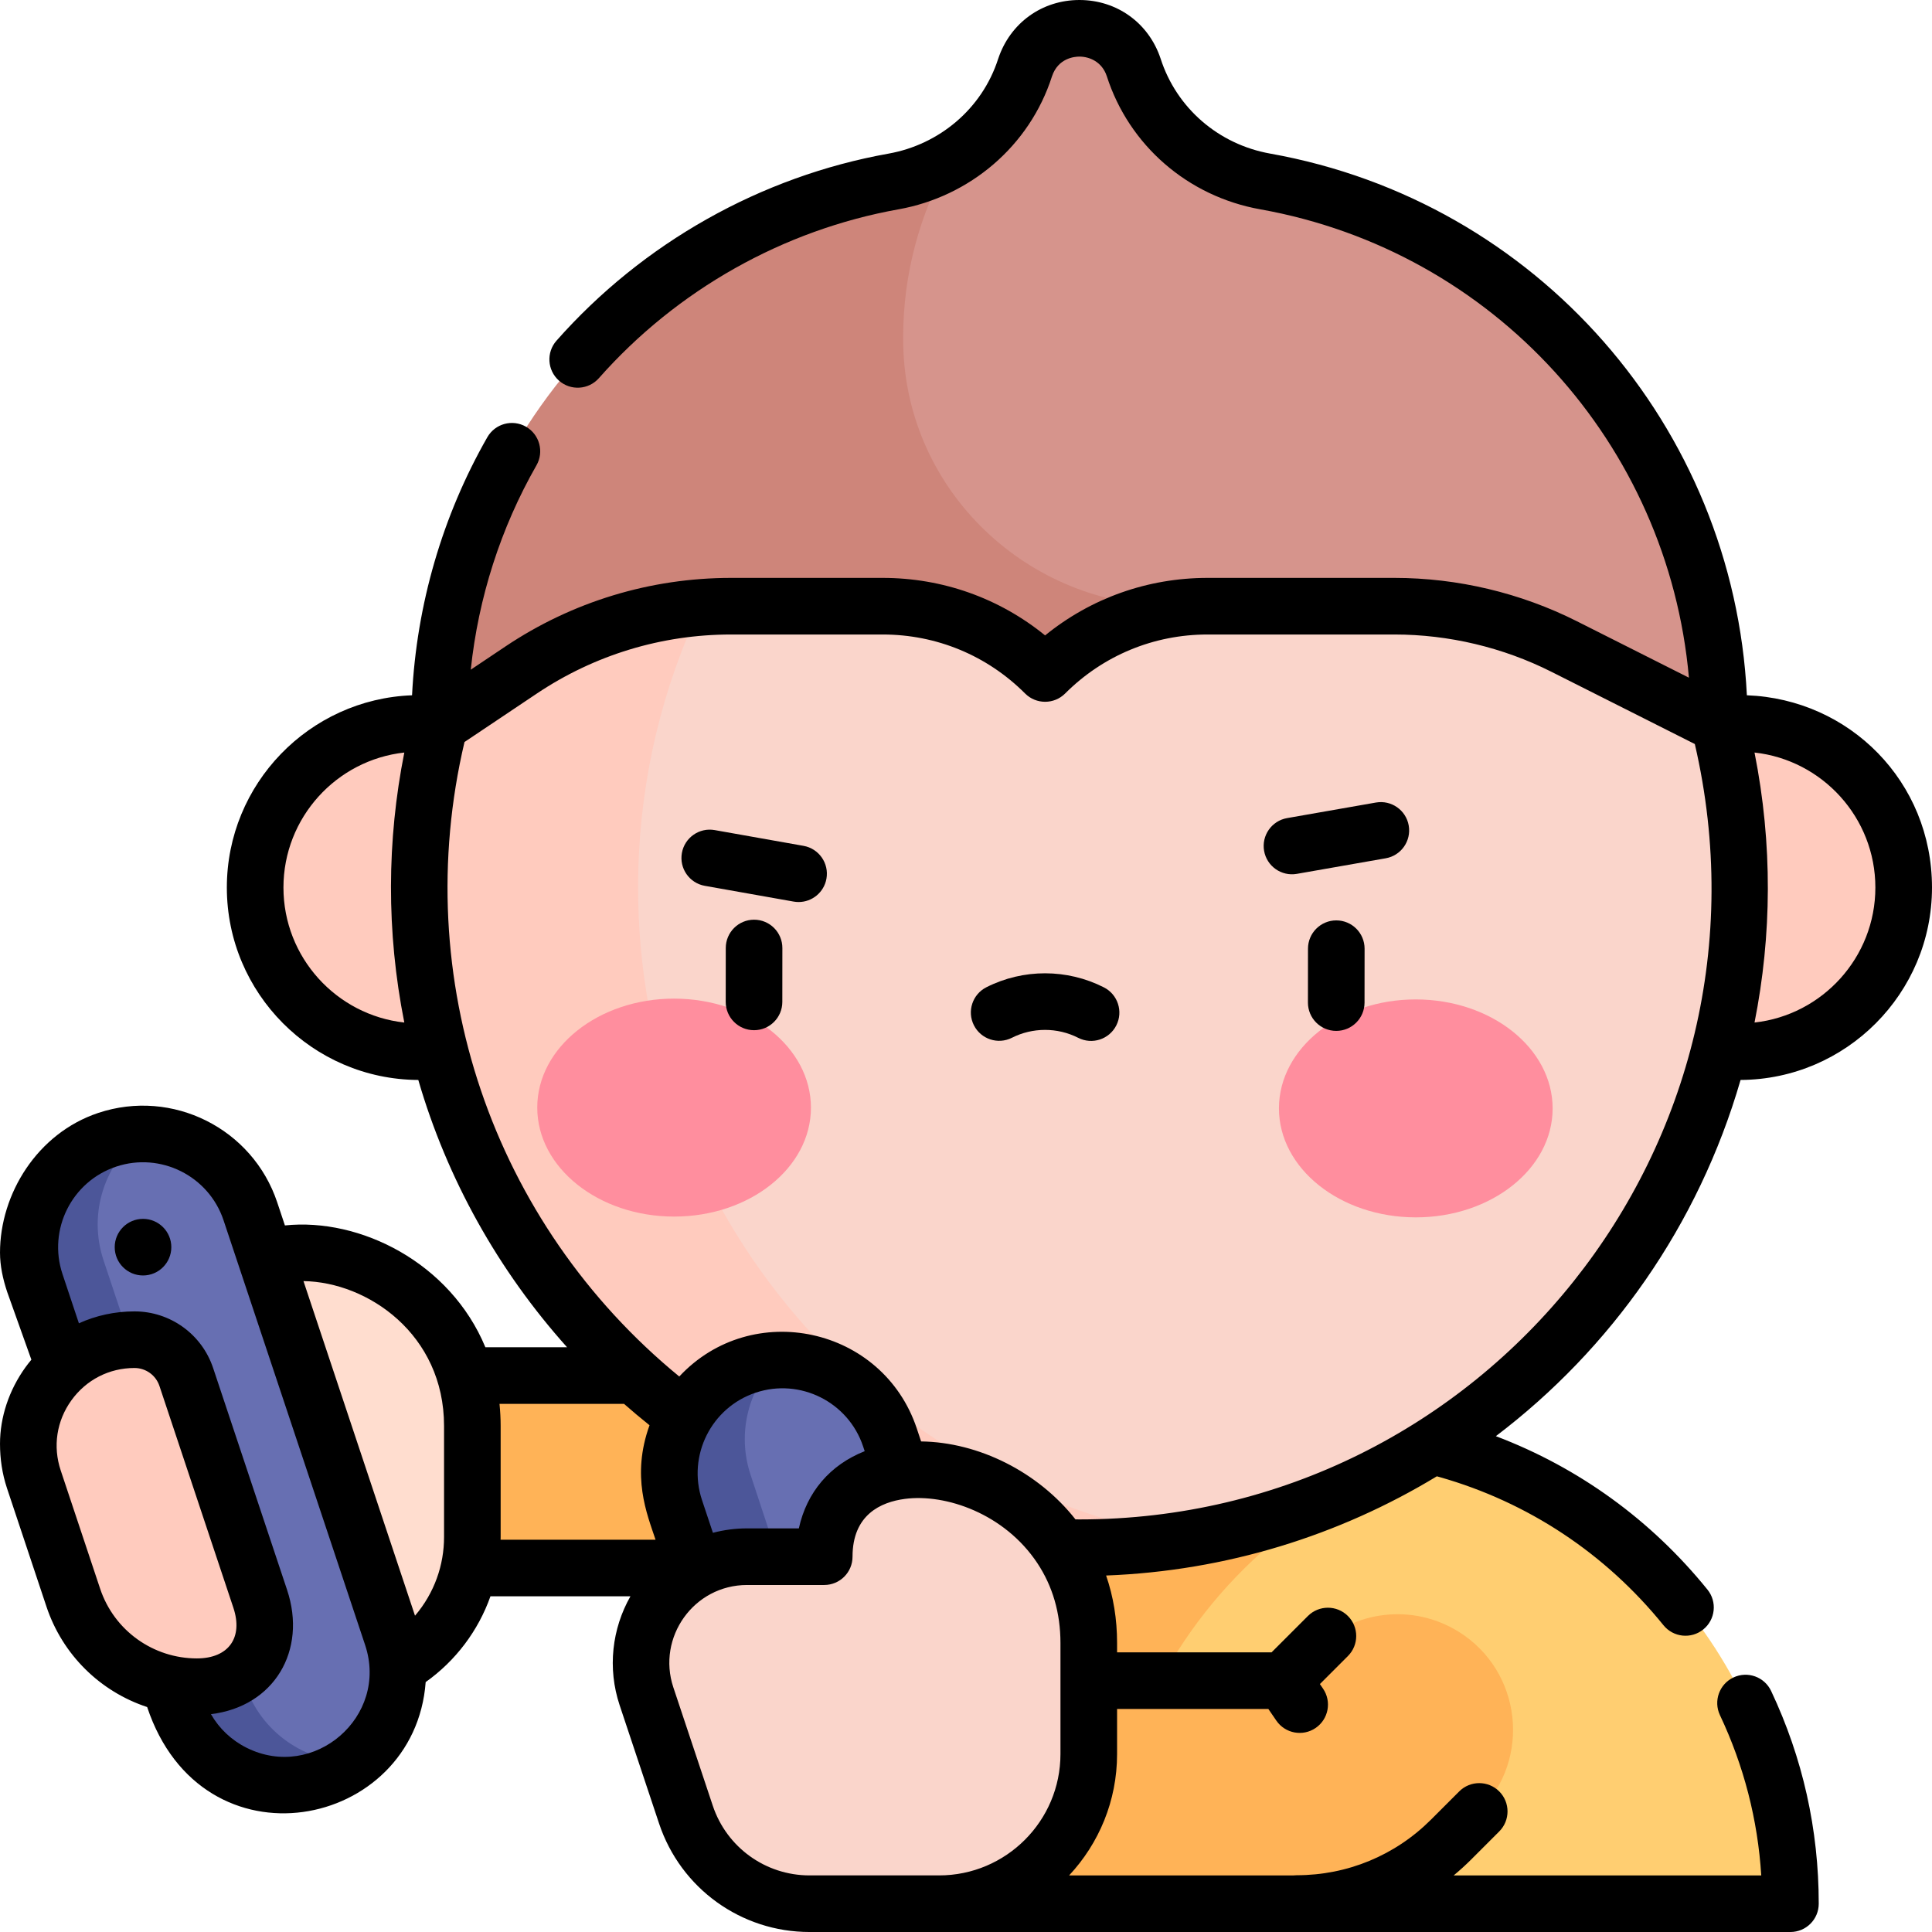 <svg id="Capa_1" enable-background="new 0 0 512 512" height="512" viewBox="0 0 512 512" width="512" xmlns="http://www.w3.org/2000/svg"><g><path d="m110 364.5h90v51h-90z" fill="#ffb357"/><g><g><g><path d="m383.539 384.178h-54.982l-35.929 35.929v84.347h181.86c0-56.662-38.099-105.285-90.949-120.276z" fill="#ffce71"/><g fill="#ffb357"><path d="m383.539 384.178c-10.83-3.073-22.251-4.726-34.052-4.726-41.207 0-77.824 20.066-100.61 50.93v74.072h43.752c0-21.292 5.385-41.372 14.844-58.963-.006-.002-.011-.005-.017-.007 15.856-29.499 43.214-51.975 76.083-61.306z"/><path d="m386.58 432.437c-12.088-7.551-27.788-5.761-37.866 4.317l-8.634 8.635h-47.452v59.065h50.987c15.357 0 30.086-6.101 40.945-16.961l7.448-7.449c13.921-13.922 11.27-37.176-5.428-47.607z"/></g></g><g fill="#ffcbbe"><path d="m116.477 192.031c-1.761-.217-3.55-.342-5.369-.342-24.022 0-43.495 19.474-43.495 43.496s19.474 43.496 43.495 43.496c1.819 0 3.609-.125 5.369-.342 21.487-2.647 38.126-20.951 38.126-43.154s-16.64-40.507-38.126-43.154z"/><circle cx="461.005" cy="235.185" r="43.495"/></g><g><path d="m455.641 192.03c-16.895-66.596-71.986-117.96-140.589-129.403h-33.418c-22.218 0-43.202 10.211-56.913 27.693l-113.614 144.865 113.614 144.865c13.711 17.482 34.696 27.684 56.913 27.684h33.418c68.658-11.476 123.702-62.842 140.589-129.394 3.503-13.805 5.364-28.263 5.364-43.155 0-14.893-1.862-29.351-5.364-43.155z" fill="#fad5cb"/><path d="m169.101 235.185c0-25.03 5.266-48.828 14.736-70.359 8.642-19.648 20.788-37.404 35.653-52.477 25.297-25.649 58.45-43.531 95.562-49.723-9.433-1.574-19.117-2.392-28.997-2.392-68.263 0-127.384 39.105-156.212 96.132-5.685 11.247-10.2 23.186-13.366 35.665-1.472 5.8-2.636 11.722-3.513 17.737-1.21 8.299-1.856 16.782-1.856 25.417 0 14.893 1.867 29.349 5.369 43.154 19.219 75.75 87.852 131.793 169.578 131.793 9.88 0 19.564-.825 28.997-2.399-82.817-13.817-145.951-85.808-145.951-172.548z" fill="#ffcbbe"/></g><g><path d="m251.587 42.677c-4.5 2.602-9.479 4.461-14.767 5.406-68.413 12.222-120.344 72.021-120.344 143.948l21.61-14.477c16.466-11.03 35.837-16.919 55.656-16.919h40.175c16.146 0 31.632 6.414 43.049 17.832 11.417-11.417 26.903-17.832 43.049-17.832z" fill="#ce857a"/><path d="m340.365 49.081c-15.081-3.25-33.019-17.414-39.918-31.213-2.306-6.912-8.409-10.368-14.388-10.368-6.041 0-12.082 3.456-14.388 10.368-3.425 10.673-10.695 19.379-20.084 24.809-7.905 14.053-12.208 30.037-12.24 46.51-.002.854.008 1.706.029 2.556.954 38.482 33.078 68.892 71.572 68.892h58.6c15.625 0 31.032 3.661 44.986 10.69l41.106 20.706c.001-70.141-49.381-128.748-115.275-142.95z" fill="#d6948c"/></g><g><g><g><g><ellipse cx="178.657" cy="293.547" fill="#ff8e9e" rx="28.879" ry="36.265" transform="matrix(.001 -1 1 .001 -115.082 471.889)"/></g><g><ellipse cx="375.224" cy="293.758" fill="#ff8e9e" rx="28.879" ry="36.265" transform="matrix(.001 -1 1 .001 81.065 668.666)"/></g></g></g></g></g></g><g><path d="m55.068 355 30.653 91.949c21.808-.112 39.453-17.82 39.453-39.654v-29.446c0-49.62-70.106-61.73-70.106-22.849z" fill="#ffddcf"/></g><g><path d="m37.895 300.483c-3.144 0-6.341.49-9.488 1.539-15.718 5.24-24.212 22.229-18.972 37.948l37.512 112.523c5.24 15.718 22.23 24.212 37.948 18.972 3.146-1.049 5.997-2.575 8.511-4.461z" fill="#4c5699"/><path d="m103.867 433.518-37.513-112.524c-4.19-12.571-15.896-20.513-28.46-20.511-10.05 7.536-14.651 20.915-10.46 33.487l37.512 112.523c4.191 12.571 15.899 20.513 28.46 20.511 10.051-7.535 14.652-20.914 10.461-33.486z" fill="#676fb2"/></g><g><path d="m205.926 360.419c-2.672.131-5.369.616-8.031 1.503-15.718 5.24-24.212 22.23-18.972 37.948l27.827 83.472 20.476-6.59z" fill="#4c5699"/><path d="m235.842 380.895c-4.352-13.056-16.813-21.119-29.917-20.476-7.591 7.783-10.678 19.427-7.003 30.451l28.303 85.881 36.642-11.793z" fill="#676fb2"/></g><path d="m68.958 423.66-19.589-58.761c-1.972-5.912-7.504-9.899-13.736-9.899-19.188 0-32.737 18.799-26.668 37.001l10.449 31.345c4.699 14.099 17.894 23.608 32.755 23.608 13.505 0 21.06-10.482 16.789-23.294z" fill="#ffcbbe"/><path d="m197.995 412.5h20.435c0-38.881 70.106-26.771 70.106 22.849v29.446c0 21.903-17.756 39.659-39.659 39.659h-34.346c-14.861 0-28.056-9.51-32.755-23.608l-10.449-31.345c-6.069-18.203 7.48-37.001 26.668-37.001z" fill="#fad5cb"/><g><path d="m461.266 286.198c27.994-.146 50.734-22.961 50.734-50.992 0-28.061-21.84-49.924-49.06-50.951-3.558-71.197-55.583-130.912-126.325-143.551-13.719-2.451-24.842-12.079-29.056-25.209-3.14-9.413-11.58-15.495-21.501-15.495-9.922 0-18.362 6.083-21.529 15.578-4.284 13.354-15.735 22.75-29.029 25.126-33.862 6.05-65.124 23.657-88.026 49.579-2.743 3.104-2.45 7.844.654 10.586s7.844 2.449 10.585-.654c20.672-23.396 48.879-39.287 79.425-44.745 18.808-3.362 34.71-16.722 40.645-35.228 1.623-4.864 5.977-5.242 7.273-5.242 2.671 0 5.984 1.377 7.246 5.161 5.888 18.349 21.473 31.879 40.673 35.309 62.028 11.083 108.108 62.281 113.607 124.124l-29.679-14.951c-14.924-7.519-31.646-11.493-48.359-11.493h-49.531c-15.865 0-30.906 5.367-43.049 15.242-12.142-9.876-27.182-15.242-43.047-15.242h-40.175c-21.378 0-42.067 6.29-59.829 18.19l-9.156 6.134c2.007-19.057 7.919-37.548 17.415-54.165 2.055-3.597.806-8.178-2.79-10.233-3.596-2.054-8.177-.805-10.233 2.79-11.911 20.843-18.735 44.34-19.954 68.39-27.233 1.012-49.08 23.472-49.08 50.951 0 28.034 22.737 50.852 50.736 50.992 7.641 26.268 21.206 50.512 39.427 70.835h-21.649c-9.302-22.437-33.236-34.364-53.125-32.285l-2.032-6.096c-6.538-19.616-27.812-30.255-47.434-23.718-16.163 5.389-26.038 21.478-26.038 37.02 0 3.467.75 6.967 1.901 10.418l6.412 17.959c-.538.647-1.062 1.31-1.561 2.001-4.378 6.075-6.752 13.238-6.752 20.287 0 3.929.562 7.902 1.856 11.788l10.449 31.347c4.284 12.854 14.324 22.553 26.691 26.628 14.607 43.807 70.907 32.551 73.811-6.615 7.941-5.644 13.935-13.602 17.165-22.73h37.094c-4.862 8.558-6.14 19.013-2.852 28.876l10.449 31.347c5.729 17.19 21.751 28.739 39.869 28.739h259.95c4.143 0 7.5-3.357 7.5-7.5 0-19.675-4.245-38.643-12.617-56.378-1.769-3.746-6.238-5.348-9.984-3.58-3.745 1.769-5.348 6.238-3.58 9.984 6.351 13.452 10.021 27.708 10.947 42.474h-81.509c1.596-1.321 3.141-2.72 4.625-4.204l7.448-7.449c2.929-2.929 2.929-7.678-.001-10.606-2.928-2.928-7.677-2.929-10.606.001l-7.448 7.449c-9.519 9.521-22.177 14.764-35.641 14.764-.275 0-.546.017-.814.046h-59.479c7.877-8.432 12.712-19.741 12.712-32.163v-11.948h40.089l2.112 3.084c2.337 3.414 7.001 4.294 10.425 1.951 3.418-2.34 4.291-7.008 1.951-10.426l-.828-1.208 7.428-7.428c2.929-2.93 2.929-7.678 0-10.607-2.929-2.928-7.677-2.928-10.607 0l-9.633 9.635h-40.937v-2.501c0-6.308-.979-12.279-2.907-17.866 31.753-1.211 61.738-10.576 87.645-26.29.238.065.482.13.717.196 23.419 6.645 43.941 20.225 59.348 39.271 2.609 3.224 7.333 3.716 10.548 1.114 3.221-2.604 3.72-7.327 1.114-10.548-14.945-18.477-34.176-32.375-56.084-40.671 30.484-23.125 53.663-55.804 64.85-94.398zm35.726-50.992c0 18.507-14.038 33.791-32.024 35.775 4.587-23.083 4.824-47.265-.001-71.551 17.987 1.984 32.025 17.268 32.025 35.776zm-389.846 35.776c-17.988-1.982-32.029-17.267-32.029-35.776 0-18.51 14.042-33.796 32.031-35.777-4.622 23.25-4.803 47.411-.002 71.553zm-80.611 150.03-10.449-31.348c-2.119-6.356-1.086-13.121 2.834-18.561 3.927-5.447 10.02-8.572 16.718-8.572 3.009 0 5.669 1.918 6.62 4.772l19.589 58.766c2.648 7.944-1.296 13.426-9.674 13.426-11.483 0-21.91-7.3-25.638-18.483zm38.816 42.162c-4.016-2.008-7.267-5.097-9.447-8.907 16.688-2.002 25.554-16.8 20.174-32.939v-.001l-19.589-58.767c-2.996-8.988-11.376-15.028-20.85-15.028-5.205 0-10.194 1.099-14.73 3.155l-4.352-13.057c-3.924-11.771 2.459-24.54 14.227-28.464 11.77-3.924 24.538 2.461 28.461 14.23l37.511 112.534c6.339 19.015-13.595 36.144-31.405 27.244zm52.327-55.842c0 7.365-2.515 14.774-7.695 20.845l-29.558-88.672c16.979.233 37.253 14.074 37.253 38.378zm14.981.706c.004-.235.019-.471.019-.706v-29.449c0-1.981-.111-3.93-.306-5.85h33.002c2.087 1.842 4.432 3.808 6.758 5.673-4.893 13.526-.67 23.528 1.597 30.332zm148.375 56.799c0 17.734-14.426 32.163-32.158 32.163h-34.345c-11.651 0-21.954-7.428-25.639-18.482l-10.449-31.348c-4.41-13.228 5.395-27.133 19.552-27.133h20.435c4.142 0 7.5-3.357 7.5-7.5 0-11.143 7.531-14.477 13.849-15.312 10.888-1.446 26.449 3.942 35.124 17.015 4.068 6.131 6.131 13.246 6.131 21.147zm-80.768-95.767c11.77-3.926 24.538 2.461 28.461 14.23l.426 1.277c-9.168 3.624-15.363 10.848-17.446 20.459h-13.711c-3.072 0-6.122.399-9.066 1.171l-2.891-8.674c-3.924-11.769 2.459-24.539 14.227-28.463zm85.816 33.592c-.358 0-.716-.013-1.076-.015-9.893-12.568-25.636-20.455-40.903-20.652l-1.146-3.438c-8.981-26.944-43.651-34.445-62.943-13.768-49.494-40.583-71.674-105.51-56.916-168.148l19.166-12.841c15.283-10.239 33.085-15.651 51.48-15.651h40.175c14.257 0 27.662 5.553 37.744 15.636 2.925 2.927 7.679 2.93 10.607 0 10.082-10.083 23.487-15.636 37.745-15.636h49.531c14.38 0 28.769 3.42 41.611 9.89l37.988 19.137c24.484 105.557-55.666 205.486-163.063 205.486z"/><path d="m199.844 243.729c-.002 0-.004 0-.007 0-4.138 0-7.496 3.354-7.5 7.494l-.013 14.283c-.004 4.142 3.351 7.503 7.493 7.507h.007c4.139 0 7.496-3.354 7.5-7.494l.013-14.283c.004-4.142-3.351-7.503-7.493-7.507z"/><path d="m354.138 243.913c-.002 0-.005 0-.007 0-4.139 0-7.496 3.354-7.5 7.493l-.014 14.284c-.004 4.143 3.351 7.504 7.493 7.508h.007c4.138 0 7.496-3.354 7.5-7.493l.014-14.284c.003-4.143-3.351-7.504-7.493-7.508z"/><path d="m292.546 261.666c-9.75-4.962-21.374-4.979-31.145-.033-3.696 1.87-5.175 6.383-3.305 10.079 1.871 3.697 6.385 5.176 10.078 3.305 5.421-2.744 11.997-2.817 17.569.02 3.694 1.88 8.208.406 10.085-3.284 1.88-3.692.41-8.208-3.282-10.087z"/><path d="m212.944 224.159-23.543-4.178c-4.079-.725-7.972 1.995-8.695 6.075-.723 4.079 1.996 7.973 6.074 8.696l23.543 4.178c.443.078.884.116 1.319.116 3.568 0 6.731-2.556 7.376-6.191.724-4.079-1.996-7.973-6.074-8.696z"/><path d="m364.644 212.678-23.552 4.127c-4.08.715-6.808 4.603-6.093 8.683.713 4.065 4.582 6.807 8.682 6.093l23.552-4.127c4.08-.715 6.808-4.603 6.093-8.684-.716-4.078-4.598-6.801-8.682-6.092z"/><circle cx="37.901" cy="330.512" r="7.5"/></g></g></svg>
